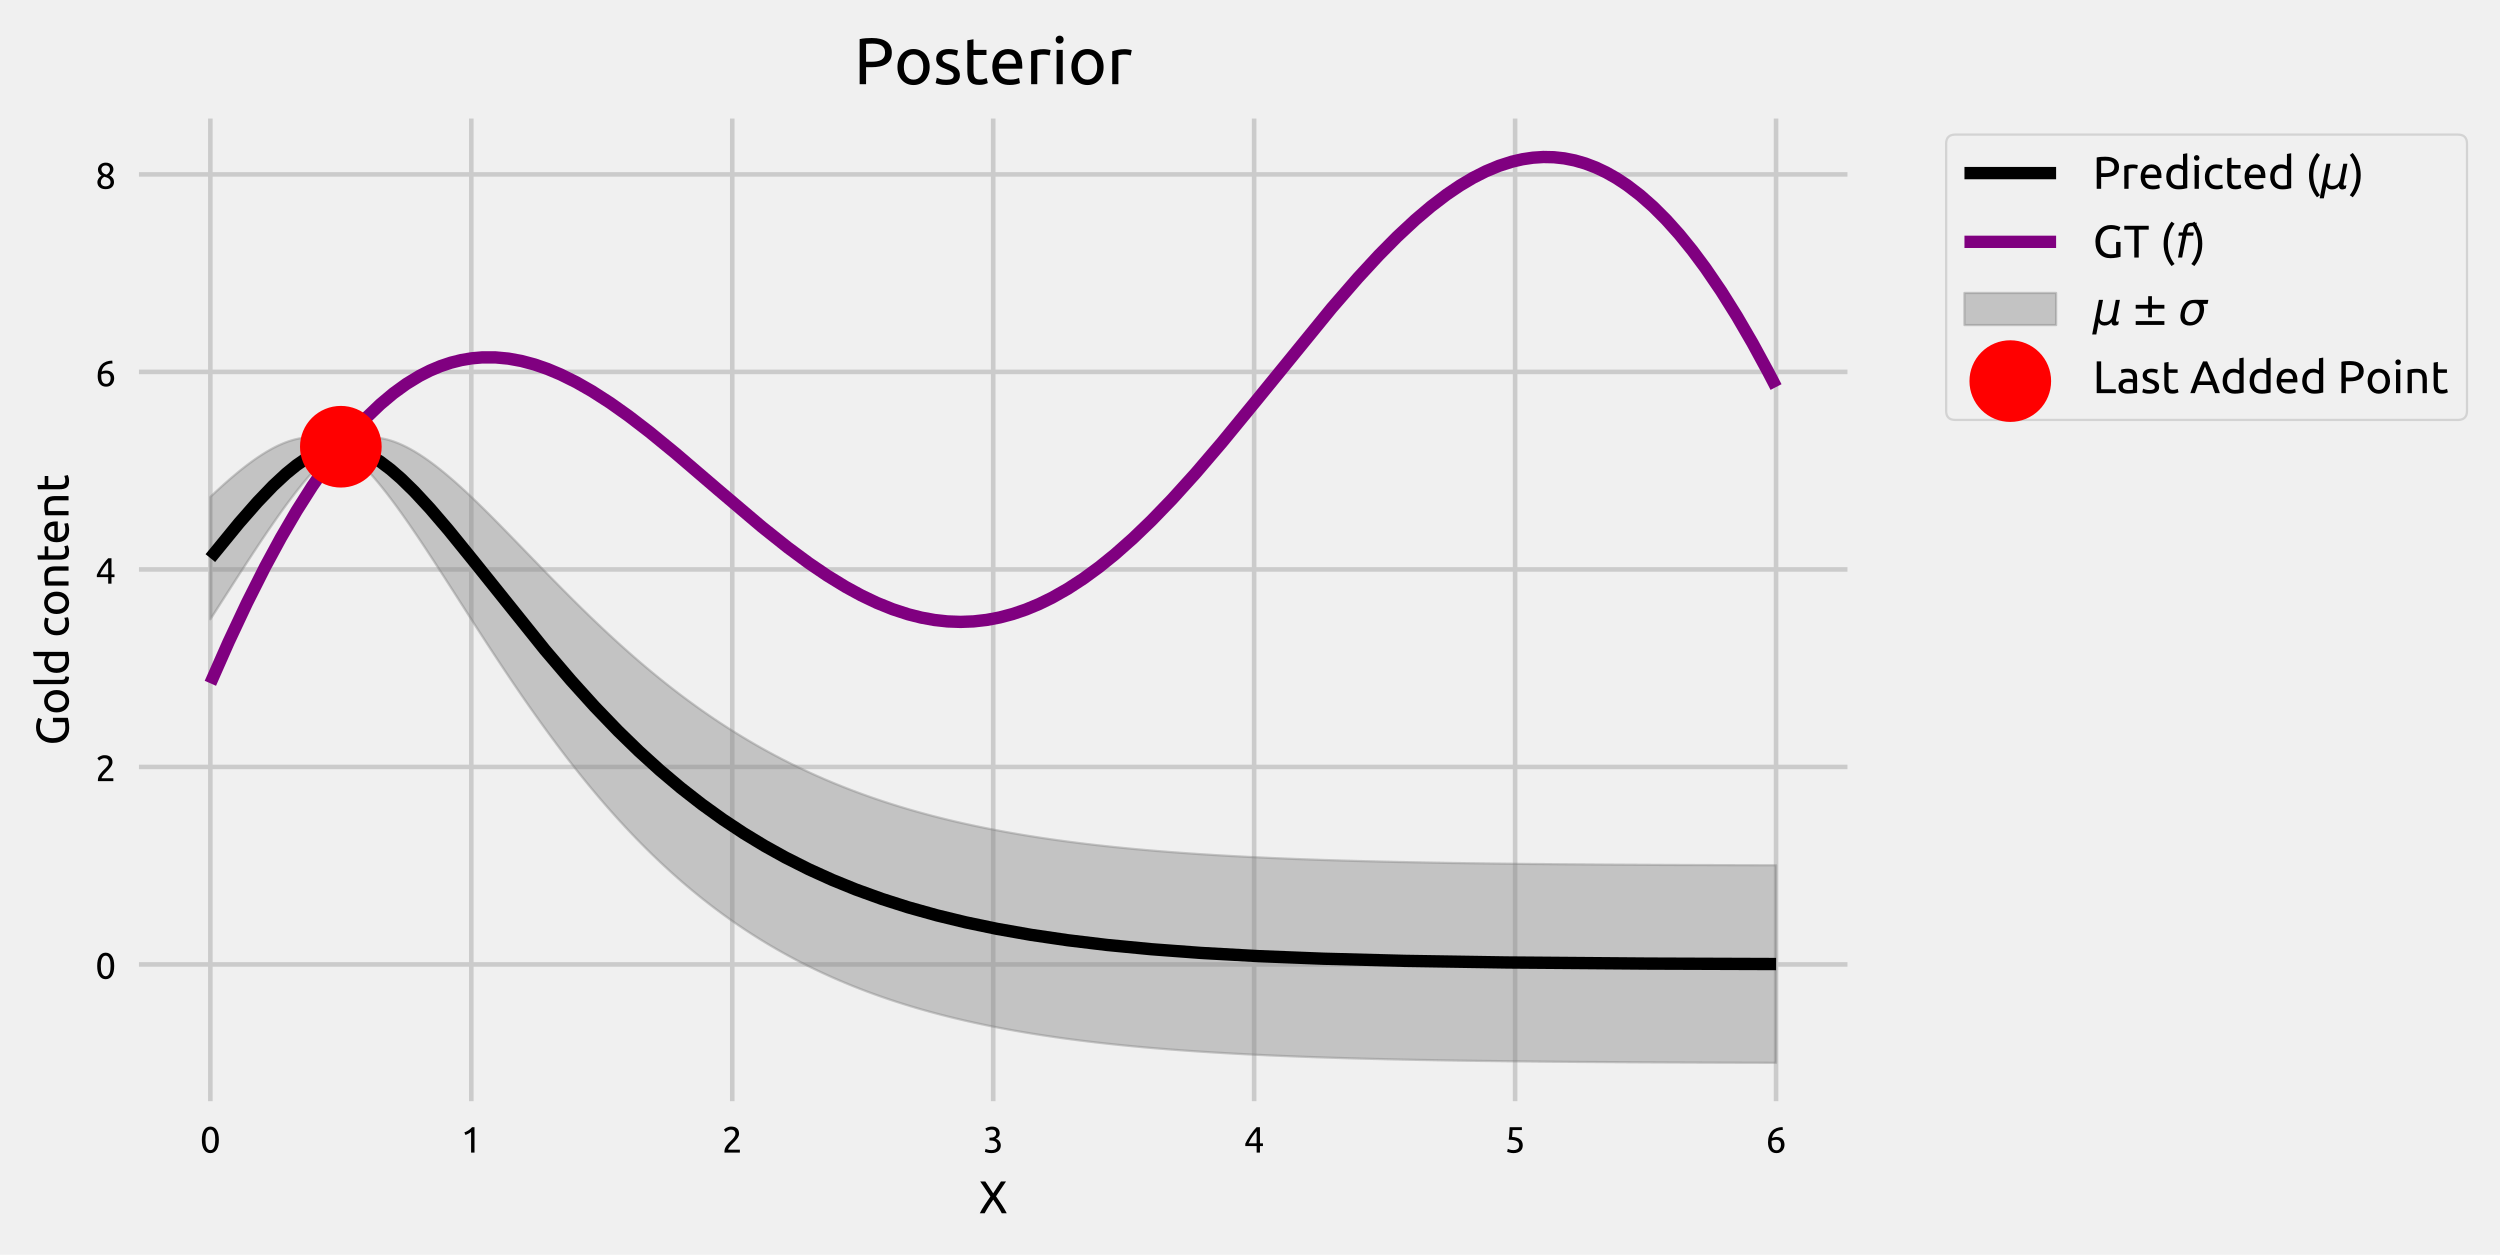 <?xml version="1.0" encoding="utf-8" standalone="no"?>
<!DOCTYPE svg PUBLIC "-//W3C//DTD SVG 1.1//EN"
  "http://www.w3.org/Graphics/SVG/1.1/DTD/svg11.dtd">
<!-- Created with matplotlib (https://matplotlib.org/) -->
<svg height="273.81pt" version="1.1" viewBox="0 0 545.563 273.81" width="545.563pt" xmlns="http://www.w3.org/2000/svg" xmlns:xlink="http://www.w3.org/1999/xlink">
 <defs>
  <style type="text/css">
*{stroke-linecap:butt;stroke-linejoin:round;}
  </style>
 </defs>
 <g id="figure_1">
  <g id="patch_1">
   <path d="M 0 273.81 
L 545.563 273.81 
L 545.563 0 
L 0 0 
z
" style="fill:#f0f0f0;"/>
  </g>
  <g id="axes_1">
   <g id="patch_2">
    <path d="M 28.822 241.814 
L 404.662 241.814 
L 404.662 24.373 
L 28.822 24.373 
z
" style="fill:#f0f0f0;"/>
   </g>
   <g id="matplotlib.axis_1">
    <g id="xtick_1">
     <g id="line2d_1">
      <path clip-path="url(#pcedefa65ee)" d="M 45.906 241.814 
L 45.906 24.373 
" style="fill:none;stroke:#cbcbcb;"/>
     </g>
     <g id="line2d_2"/>
     <g id="text_1">
      <!-- 0 -->
      <defs>
       <path d="M 5 34.703 
Q 5 52.094 11.141 61.5 
Q 17.297 70.906 28.203 70.906 
Q 39.094 70.906 45.25 61.5 
Q 51.406 52.094 51.406 34.703 
Q 51.406 17.297 45.25 7.891 
Q 39.094 -1.5 28.203 -1.5 
Q 17.297 -1.5 11.141 7.891 
Q 5 17.297 5 34.703 
z
M 41.594 34.703 
Q 41.594 40.406 40.938 45.5 
Q 40.297 50.594 38.75 54.391 
Q 37.203 58.203 34.594 60.453 
Q 32 62.703 28.203 62.703 
Q 24.406 62.703 21.797 60.453 
Q 19.203 58.203 17.641 54.391 
Q 16.094 50.594 15.438 45.5 
Q 14.797 40.406 14.797 34.703 
Q 14.797 29 15.438 23.891 
Q 16.094 18.797 17.641 15 
Q 19.203 11.203 21.797 8.953 
Q 24.406 6.703 28.203 6.703 
Q 32 6.703 34.594 8.953 
Q 37.203 11.203 38.75 15 
Q 40.297 18.797 40.938 23.891 
Q 41.594 29 41.594 34.703 
z
" id="Ubuntu-48"/>
      </defs>
      <g transform="translate(43.649 251.521)scale(0.08 -0.08)">
       <use xlink:href="#Ubuntu-48"/>
      </g>
     </g>
    </g>
    <g id="xtick_2">
     <g id="line2d_3">
      <path clip-path="url(#pcedefa65ee)" d="M 102.851 241.814 
L 102.851 24.373 
" style="fill:none;stroke:#cbcbcb;"/>
     </g>
     <g id="line2d_4"/>
     <g id="text_2">
      <!-- 1 -->
      <defs>
       <path d="M 9.297 55 
Q 15 57.203 20.391 60.641 
Q 25.797 64.094 30.297 69.297 
L 36.906 69.297 
L 36.906 0 
L 27.594 0 
L 27.594 56.406 
Q 26.406 55.297 24.656 54.094 
Q 22.906 52.906 20.844 51.797 
Q 18.797 50.703 16.547 49.703 
Q 14.297 48.703 12.203 48 
z
" id="Ubuntu-49"/>
      </defs>
      <g transform="translate(100.595 251.521)scale(0.08 -0.08)">
       <use xlink:href="#Ubuntu-49"/>
      </g>
     </g>
    </g>
    <g id="xtick_3">
     <g id="line2d_5">
      <path clip-path="url(#pcedefa65ee)" d="M 159.796 241.814 
L 159.796 24.373 
" style="fill:none;stroke:#cbcbcb;"/>
     </g>
     <g id="line2d_6"/>
     <g id="text_3">
      <!-- 2 -->
      <defs>
       <path d="M 46.703 51.594 
Q 46.703 48 45.25 44.641 
Q 43.797 41.297 41.391 38.047 
Q 39 34.797 36 31.641 
Q 33 28.5 30 25.5 
Q 28.297 23.797 26.047 21.5 
Q 23.797 19.203 21.797 16.703 
Q 19.797 14.203 18.438 11.891 
Q 17.094 9.594 17.094 7.906 
L 49 7.906 
L 49 0 
L 7 0 
Q 6.906 0.594 6.906 1.188 
Q 6.906 1.797 6.906 2.297 
Q 6.906 7 8.453 11.047 
Q 10 15.094 12.5 18.688 
Q 15 22.297 18.094 25.5 
Q 21.203 28.703 24.203 31.703 
Q 26.703 34.094 28.953 36.438 
Q 31.203 38.797 32.953 41.141 
Q 34.703 43.5 35.75 46 
Q 36.797 48.5 36.797 51.297 
Q 36.797 54.297 35.844 56.391 
Q 34.906 58.5 33.297 59.891 
Q 31.703 61.297 29.547 61.938 
Q 27.406 62.594 25 62.594 
Q 22.094 62.594 19.688 61.797 
Q 17.297 61 15.391 59.953 
Q 13.5 58.906 12.203 57.75 
Q 10.906 56.594 10.203 56 
L 5.594 62.594 
Q 6.5 63.594 8.297 65.047 
Q 10.094 66.5 12.594 67.797 
Q 15.094 69.094 18.188 70 
Q 21.297 70.906 24.906 70.906 
Q 35.797 70.906 41.25 65.844 
Q 46.703 60.797 46.703 51.594 
z
" id="Ubuntu-50"/>
      </defs>
      <g transform="translate(157.54 251.521)scale(0.08 -0.08)">
       <use xlink:href="#Ubuntu-50"/>
      </g>
     </g>
    </g>
    <g id="xtick_4">
     <g id="line2d_7">
      <path clip-path="url(#pcedefa65ee)" d="M 216.742 241.814 
L 216.742 24.373 
" style="fill:none;stroke:#cbcbcb;"/>
     </g>
     <g id="line2d_8"/>
     <g id="text_4">
      <!-- 3 -->
      <defs>
       <path d="M 22.594 6.797 
Q 31.5 6.797 35.344 10.297 
Q 39.203 13.797 39.203 19.703 
Q 39.203 23.5 37.594 26.094 
Q 36 28.703 33.391 30.25 
Q 30.797 31.797 27.344 32.438 
Q 23.906 33.094 20.297 33.094 
L 17.906 33.094 
L 17.906 40.703 
L 21.203 40.703 
Q 23.703 40.703 26.344 41.203 
Q 29 41.703 31.203 43 
Q 33.406 44.297 34.797 46.547 
Q 36.203 48.797 36.203 52.203 
Q 36.203 55 35.203 57 
Q 34.203 59 32.547 60.297 
Q 30.906 61.594 28.75 62.141 
Q 26.594 62.703 24.203 62.703 
Q 19.406 62.703 16.047 61.297 
Q 12.703 59.906 10.406 58.406 
L 6.797 65.5 
Q 8 66.297 9.844 67.25 
Q 11.703 68.203 14 69 
Q 16.297 69.797 18.938 70.344 
Q 21.594 70.906 24.5 70.906 
Q 30 70.906 34 69.547 
Q 38 68.203 40.594 65.75 
Q 43.203 63.297 44.5 59.938 
Q 45.797 56.594 45.797 52.703 
Q 45.797 47.297 42.688 43.438 
Q 39.594 39.594 35.203 37.594 
Q 37.906 36.797 40.406 35.297 
Q 42.906 33.797 44.75 31.5 
Q 46.594 29.203 47.75 26.203 
Q 48.906 23.203 48.906 19.5 
Q 48.906 15 47.344 11.141 
Q 45.797 7.297 42.547 4.5 
Q 39.297 1.703 34.391 0.094 
Q 29.5 -1.5 22.797 -1.5 
Q 20.203 -1.5 17.453 -1.094 
Q 14.703 -0.703 12.297 -0.094 
Q 9.906 0.5 8.094 1.094 
Q 6.297 1.703 5.5 2.094 
L 7.297 10.203 
Q 9 9.406 12.953 8.094 
Q 16.906 6.797 22.594 6.797 
z
" id="Ubuntu-51"/>
      </defs>
      <g transform="translate(214.486 251.521)scale(0.08 -0.08)">
       <use xlink:href="#Ubuntu-51"/>
      </g>
     </g>
    </g>
    <g id="xtick_5">
     <g id="line2d_9">
      <path clip-path="url(#pcedefa65ee)" d="M 273.687 241.814 
L 273.687 24.373 
" style="fill:none;stroke:#cbcbcb;"/>
     </g>
     <g id="line2d_10"/>
     <g id="text_5">
      <!-- 4 -->
      <defs>
       <path d="M 4 24 
Q 5.906 28.406 9.203 34.25 
Q 12.5 40.094 16.641 46.297 
Q 20.797 52.5 25.547 58.5 
Q 30.297 64.5 35.094 69.297 
L 44 69.297 
L 44 25.297 
L 52.203 25.297 
L 52.203 17.703 
L 44 17.703 
L 44 0 
L 35 0 
L 35 17.703 
L 4 17.703 
z
M 35 58.297 
Q 32 55.094 28.953 51.141 
Q 25.906 47.203 23 42.891 
Q 20.094 38.594 17.547 34.094 
Q 15 29.594 13 25.297 
L 35 25.297 
z
" id="Ubuntu-52"/>
      </defs>
      <g transform="translate(271.431 251.521)scale(0.08 -0.08)">
       <use xlink:href="#Ubuntu-52"/>
      </g>
     </g>
    </g>
    <g id="xtick_6">
     <g id="line2d_11">
      <path clip-path="url(#pcedefa65ee)" d="M 330.633 241.814 
L 330.633 24.373 
" style="fill:none;stroke:#cbcbcb;"/>
     </g>
     <g id="line2d_12"/>
     <g id="text_6">
      <!-- 5 -->
      <defs>
       <path d="M 19.906 42.594 
Q 35 42 42.047 36 
Q 49.094 30 49.094 19.703 
Q 49.094 15.094 47.547 11.188 
Q 46 7.297 42.844 4.5 
Q 39.703 1.703 34.891 0.094 
Q 30.094 -1.5 23.5 -1.5 
Q 20.906 -1.5 18.203 -1.094 
Q 15.5 -0.703 13.203 -0.094 
Q 10.906 0.5 9.094 1.094 
Q 7.297 1.703 6.5 2.094 
L 8.297 10.203 
Q 10 9.406 13.844 8.094 
Q 17.703 6.797 23.297 6.797 
Q 27.797 6.797 30.844 7.797 
Q 33.906 8.797 35.797 10.5 
Q 37.703 12.203 38.547 14.453 
Q 39.406 16.703 39.406 19.203 
Q 39.406 23 38.094 25.953 
Q 36.797 28.906 33.5 30.906 
Q 30.203 32.906 24.703 33.953 
Q 19.203 35 10.797 35 
Q 11.406 39.906 11.75 44.203 
Q 12.094 48.5 12.391 52.594 
Q 12.703 56.703 12.891 60.75 
Q 13.094 64.797 13.297 69.297 
L 46.703 69.297 
L 46.703 61.406 
L 21.406 61.406 
Q 21.297 59.906 21.094 57.344 
Q 20.906 54.797 20.703 52.047 
Q 20.5 49.297 20.297 46.688 
Q 20.094 44.094 19.906 42.594 
z
" id="Ubuntu-53"/>
      </defs>
      <g transform="translate(328.377 251.521)scale(0.08 -0.08)">
       <use xlink:href="#Ubuntu-53"/>
      </g>
     </g>
    </g>
    <g id="xtick_7">
     <g id="line2d_13">
      <path clip-path="url(#pcedefa65ee)" d="M 387.578 241.814 
L 387.578 24.373 
" style="fill:none;stroke:#cbcbcb;"/>
     </g>
     <g id="line2d_14"/>
     <g id="text_7">
      <!-- 6 -->
      <defs>
       <path d="M 6.297 27.797 
Q 6.297 37.906 9.094 45.656 
Q 11.906 53.406 17.047 58.703 
Q 22.203 64 29.547 66.75 
Q 36.906 69.5 46.094 69.594 
L 46.797 61.797 
Q 40.906 61.703 36.047 60.5 
Q 31.203 59.297 27.391 56.688 
Q 23.594 54.094 21 49.938 
Q 18.406 45.797 17.094 39.703 
Q 19.703 40.906 22.953 41.703 
Q 26.203 42.5 29.703 42.5 
Q 35.594 42.5 39.688 40.703 
Q 43.797 38.906 46.391 35.953 
Q 49 33 50.141 29.141 
Q 51.297 25.297 51.297 21.094 
Q 51.297 17.297 50 13.297 
Q 48.703 9.297 46.047 6 
Q 43.406 2.703 39.297 0.594 
Q 35.203 -1.5 29.594 -1.5 
Q 18.203 -1.5 12.25 6.297 
Q 6.297 14.094 6.297 27.797 
z
M 28.703 34.906 
Q 25.203 34.906 22.203 34.25 
Q 19.203 33.594 16.203 32.297 
Q 16.094 31.203 16.047 30.047 
Q 16 28.906 16 27.797 
Q 16 23.406 16.594 19.5 
Q 17.203 15.594 18.75 12.641 
Q 20.297 9.703 22.891 7.953 
Q 25.5 6.203 29.5 6.203 
Q 32.797 6.203 35.094 7.594 
Q 37.406 9 38.906 11.203 
Q 40.406 13.406 41.047 15.953 
Q 41.703 18.5 41.703 20.906 
Q 41.703 27.703 38.453 31.297 
Q 35.203 34.906 28.703 34.906 
z
" id="Ubuntu-54"/>
      </defs>
      <g transform="translate(385.322 251.521)scale(0.08 -0.08)">
       <use xlink:href="#Ubuntu-54"/>
      </g>
     </g>
    </g>
    <g id="text_8">
     <!-- X -->
     <defs>
      <path d="M 50.203 0 
Q 48.703 3 46.594 6.641 
Q 44.5 10.297 42 14.25 
Q 39.5 18.203 36.797 22.141 
Q 34.094 26.094 31.594 29.594 
Q 29.094 26.094 26.391 22.141 
Q 23.703 18.203 21.25 14.25 
Q 18.797 10.297 16.641 6.641 
Q 14.5 3 13 0 
L 2.297 0 
Q 6.797 8.797 12.75 17.891 
Q 18.703 27 25.406 36.594 
L 3.203 69.297 
L 14.406 69.297 
L 31.5 43.5 
L 48.406 69.297 
L 59.5 69.297 
L 37.703 37 
Q 44.5 27.297 50.5 18.094 
Q 56.5 8.906 61.094 0 
z
" id="Ubuntu-88"/>
     </defs>
     <g transform="translate(213.587 264.76)scale(0.1 -0.1)">
      <use xlink:href="#Ubuntu-88"/>
     </g>
    </g>
   </g>
   <g id="matplotlib.axis_2">
    <g id="ytick_1">
     <g id="line2d_15">
      <path clip-path="url(#pcedefa65ee)" d="M 28.822 210.466 
L 404.662 210.466 
" style="fill:none;stroke:#cbcbcb;"/>
     </g>
     <g id="line2d_16"/>
     <g id="text_9">
      <!-- 0 -->
      <g transform="translate(20.809 213.57)scale(0.08 -0.08)">
       <use xlink:href="#Ubuntu-48"/>
      </g>
     </g>
    </g>
    <g id="ytick_2">
     <g id="line2d_17">
      <path clip-path="url(#pcedefa65ee)" d="M 28.822 167.364 
L 404.662 167.364 
" style="fill:none;stroke:#cbcbcb;"/>
     </g>
     <g id="line2d_18"/>
     <g id="text_10">
      <!-- 2 -->
      <g transform="translate(20.809 170.468)scale(0.08 -0.08)">
       <use xlink:href="#Ubuntu-50"/>
      </g>
     </g>
    </g>
    <g id="ytick_3">
     <g id="line2d_19">
      <path clip-path="url(#pcedefa65ee)" d="M 28.822 124.263 
L 404.662 124.263 
" style="fill:none;stroke:#cbcbcb;"/>
     </g>
     <g id="line2d_20"/>
     <g id="text_11">
      <!-- 4 -->
      <g transform="translate(20.809 127.367)scale(0.08 -0.08)">
       <use xlink:href="#Ubuntu-52"/>
      </g>
     </g>
    </g>
    <g id="ytick_4">
     <g id="line2d_21">
      <path clip-path="url(#pcedefa65ee)" d="M 28.822 81.162 
L 404.662 81.162 
" style="fill:none;stroke:#cbcbcb;"/>
     </g>
     <g id="line2d_22"/>
     <g id="text_12">
      <!-- 6 -->
      <g transform="translate(20.809 84.265)scale(0.08 -0.08)">
       <use xlink:href="#Ubuntu-54"/>
      </g>
     </g>
    </g>
    <g id="ytick_5">
     <g id="line2d_23">
      <path clip-path="url(#pcedefa65ee)" d="M 28.822 38.06 
L 404.662 38.06 
" style="fill:none;stroke:#cbcbcb;"/>
     </g>
     <g id="line2d_24"/>
     <g id="text_13">
      <!-- 8 -->
      <defs>
       <path d="M 50.906 18 
Q 50.906 13.797 49.453 10.25 
Q 48 6.703 45.141 4.047 
Q 42.297 1.406 38 -0.047 
Q 33.703 -1.5 28.094 -1.5 
Q 21.594 -1.5 17.25 0.344 
Q 12.906 2.203 10.297 5 
Q 7.703 7.797 6.594 11.141 
Q 5.5 14.5 5.5 17.5 
Q 5.5 20.406 6.453 23.047 
Q 7.406 25.703 8.953 28 
Q 10.5 30.297 12.547 32.141 
Q 14.594 34 16.906 35.406 
Q 7.094 41 7.094 51.906 
Q 7.094 55.703 8.594 59.141 
Q 10.094 62.594 12.844 65.188 
Q 15.594 67.797 19.5 69.344 
Q 23.406 70.906 28.203 70.906 
Q 33.797 70.906 37.797 69.203 
Q 41.797 67.5 44.344 64.844 
Q 46.906 62.203 48.047 59 
Q 49.203 55.797 49.203 52.797 
Q 49.203 49.906 48.344 47.344 
Q 47.5 44.797 46.047 42.594 
Q 44.594 40.406 42.75 38.703 
Q 40.906 37 38.906 35.703 
Q 50.703 30.094 50.906 18 
z
M 14.906 17.406 
Q 14.906 15.594 15.547 13.641 
Q 16.203 11.703 17.797 10.047 
Q 19.406 8.406 21.906 7.297 
Q 24.406 6.203 28.203 6.203 
Q 31.594 6.203 34.141 7.203 
Q 36.703 8.203 38.297 9.75 
Q 39.906 11.297 40.703 13.297 
Q 41.5 15.297 41.5 17.406 
Q 41.5 20.594 40.297 23 
Q 39.094 25.406 36.844 27.203 
Q 34.594 29 31.438 30.25 
Q 28.297 31.5 24.297 32.406 
Q 19.797 29.906 17.344 26.203 
Q 14.906 22.5 14.906 17.406 
z
M 39.906 52.906 
Q 39.906 54.406 39.25 56.203 
Q 38.594 58 37.188 59.547 
Q 35.797 61.094 33.594 62.141 
Q 31.406 63.203 28.203 63.203 
Q 25 63.203 22.75 62.203 
Q 20.5 61.203 19.094 59.641 
Q 17.703 58.094 17.047 56.25 
Q 16.406 54.406 16.406 52.594 
Q 16.406 50.406 17.203 48.203 
Q 18 46 19.703 44.094 
Q 21.406 42.203 24.156 40.703 
Q 26.906 39.203 30.703 38.297 
Q 34.906 40.797 37.406 44.141 
Q 39.906 47.5 39.906 52.906 
z
" id="Ubuntu-56"/>
      </defs>
      <g transform="translate(20.809 41.164)scale(0.08 -0.08)">
       <use xlink:href="#Ubuntu-56"/>
      </g>
     </g>
    </g>
    <g id="text_14">
     <!-- Gold content -->
     <defs>
      <path d="M 50.906 34.094 
L 60.594 34.094 
L 60.594 1.703 
Q 59.406 1.297 57.156 0.797 
Q 54.906 0.297 51.953 -0.203 
Q 49 -0.703 45.5 -1.047 
Q 42 -1.406 38.406 -1.406 
Q 31.094 -1.406 25.094 1 
Q 19.094 3.406 14.797 8 
Q 10.5 12.594 8.141 19.297 
Q 5.797 26 5.797 34.703 
Q 5.797 43.406 8.438 50.156 
Q 11.094 56.906 15.594 61.5 
Q 20.094 66.094 26.141 68.5 
Q 32.203 70.906 39.094 70.906 
Q 43.797 70.906 47.438 70.297 
Q 51.094 69.703 53.688 68.891 
Q 56.297 68.094 57.938 67.297 
Q 59.594 66.5 60.203 66.094 
L 57.094 58 
Q 54.203 59.906 49.391 61.156 
Q 44.594 62.406 39.594 62.406 
Q 34.297 62.406 29.938 60.5 
Q 25.594 58.594 22.547 55 
Q 19.5 51.406 17.797 46.25 
Q 16.094 41.094 16.094 34.703 
Q 16.094 28.5 17.547 23.391 
Q 19 18.297 21.953 14.641 
Q 24.906 11 29.25 9 
Q 33.594 7 39.5 7 
Q 43.703 7 46.641 7.453 
Q 49.594 7.906 50.906 8.297 
z
" id="Ubuntu-71"/>
      <path d="M 53.906 26 
Q 53.906 19.797 52.094 14.797 
Q 50.297 9.797 47.047 6.188 
Q 43.797 2.594 39.297 0.641 
Q 34.797 -1.297 29.5 -1.297 
Q 24.203 -1.297 19.703 0.641 
Q 15.203 2.594 11.953 6.188 
Q 8.703 9.797 6.891 14.797 
Q 5.094 19.797 5.094 26 
Q 5.094 32.094 6.891 37.141 
Q 8.703 42.203 11.953 45.797 
Q 15.203 49.406 19.703 51.344 
Q 24.203 53.297 29.5 53.297 
Q 34.797 53.297 39.297 51.344 
Q 43.797 49.406 47.047 45.797 
Q 50.297 42.203 52.094 37.141 
Q 53.906 32.094 53.906 26 
z
M 44.203 26 
Q 44.203 34.797 40.25 39.938 
Q 36.297 45.094 29.5 45.094 
Q 22.703 45.094 18.75 39.938 
Q 14.797 34.797 14.797 26 
Q 14.797 17.203 18.75 12.047 
Q 22.703 6.906 29.5 6.906 
Q 36.297 6.906 40.25 12.047 
Q 44.203 17.203 44.203 26 
z
" id="Ubuntu-111"/>
      <path d="M 23.594 -1 
Q 15 -0.797 11.391 2.703 
Q 7.797 6.203 7.797 13.594 
L 7.797 76 
L 17.094 77.594 
L 17.094 15.094 
Q 17.094 12.797 17.5 11.297 
Q 17.906 9.797 18.797 8.891 
Q 19.703 8 21.203 7.547 
Q 22.703 7.094 24.906 6.797 
z
" id="Ubuntu-108"/>
      <path d="M 41.594 41 
Q 39.906 42.406 36.703 43.703 
Q 33.5 45 29.703 45 
Q 25.703 45 22.844 43.547 
Q 20 42.094 18.203 39.547 
Q 16.406 37 15.594 33.5 
Q 14.797 30 14.797 26 
Q 14.797 16.906 19.297 11.953 
Q 23.797 7 31.297 7 
Q 35.094 7 37.641 7.344 
Q 40.203 7.703 41.594 8.094 
z
M 41.594 76 
L 50.906 77.594 
L 50.906 1.5 
Q 47.703 0.594 42.703 -0.297 
Q 37.703 -1.203 31.203 -1.203 
Q 25.203 -1.203 20.391 0.688 
Q 15.594 2.594 12.188 6.094 
Q 8.797 9.594 6.938 14.641 
Q 5.094 19.703 5.094 26 
Q 5.094 32 6.641 37 
Q 8.203 42 11.203 45.594 
Q 14.203 49.203 18.547 51.203 
Q 22.906 53.203 28.5 53.203 
Q 33 53.203 36.453 52 
Q 39.906 50.797 41.594 49.703 
z
" id="Ubuntu-100"/>
      <path id="Ubuntu-32"/>
      <path d="M 30.594 -1.203 
Q 24.297 -1.203 19.547 0.797 
Q 14.797 2.797 11.547 6.391 
Q 8.297 10 6.688 14.953 
Q 5.094 19.906 5.094 25.906 
Q 5.094 31.906 6.844 36.906 
Q 8.594 41.906 11.797 45.547 
Q 15 49.203 19.641 51.25 
Q 24.297 53.297 30 53.297 
Q 33.5 53.297 37 52.688 
Q 40.5 52.094 43.703 50.797 
L 41.594 42.906 
Q 39.5 43.906 36.75 44.5 
Q 34 45.094 30.906 45.094 
Q 23.094 45.094 18.938 40.188 
Q 14.797 35.297 14.797 25.906 
Q 14.797 21.703 15.75 18.203 
Q 16.703 14.703 18.75 12.203 
Q 20.797 9.703 24 8.344 
Q 27.203 7 31.797 7 
Q 35.5 7 38.5 7.703 
Q 41.5 8.406 43.203 9.203 
L 44.5 1.406 
Q 43.703 0.906 42.203 0.453 
Q 40.703 0 38.797 -0.344 
Q 36.906 -0.703 34.75 -0.953 
Q 32.594 -1.203 30.594 -1.203 
z
" id="Ubuntu-99"/>
      <path d="M 8 50.5 
Q 11.203 51.297 16.5 52.188 
Q 21.797 53.094 28.703 53.094 
Q 34.906 53.094 39 51.344 
Q 43.094 49.594 45.547 46.438 
Q 48 43.297 49 38.891 
Q 50 34.5 50 29.203 
L 50 0 
L 40.703 0 
L 40.703 27.203 
Q 40.703 32 40.047 35.391 
Q 39.406 38.797 37.906 40.891 
Q 36.406 43 33.906 43.953 
Q 31.406 44.906 27.703 44.906 
Q 26.203 44.906 24.594 44.797 
Q 23 44.703 21.547 44.547 
Q 20.094 44.406 18.938 44.203 
Q 17.797 44 17.297 43.906 
L 17.297 0 
L 8 0 
z
" id="Ubuntu-110"/>
      <path d="M 16.703 52 
L 36.406 52 
L 36.406 44.203 
L 16.703 44.203 
L 16.703 20.203 
Q 16.703 16.297 17.297 13.75 
Q 17.906 11.203 19.094 9.75 
Q 20.297 8.297 22.094 7.688 
Q 23.906 7.094 26.297 7.094 
Q 30.5 7.094 33.047 8.047 
Q 35.594 9 36.594 9.406 
L 38.406 1.703 
Q 37 1 33.5 -0.047 
Q 30 -1.094 25.5 -1.094 
Q 20.203 -1.094 16.75 0.25 
Q 13.297 1.594 11.188 4.297 
Q 9.094 7 8.25 10.953 
Q 7.406 14.906 7.406 20.094 
L 7.406 66.5 
L 16.703 68.094 
z
" id="Ubuntu-116"/>
      <path d="M 5.094 25.906 
Q 5.094 32.797 7.094 37.938 
Q 9.094 43.094 12.391 46.5 
Q 15.703 49.906 20 51.594 
Q 24.297 53.297 28.797 53.297 
Q 39.297 53.297 44.891 46.75 
Q 50.5 40.203 50.5 26.797 
Q 50.5 26.203 50.5 25.25 
Q 50.5 24.297 50.406 23.5 
L 14.797 23.5 
Q 15.406 15.406 19.5 11.203 
Q 23.594 7 32.297 7 
Q 37.203 7 40.547 7.844 
Q 43.906 8.703 45.594 9.5 
L 46.906 1.703 
Q 45.203 0.797 40.953 -0.203 
Q 36.703 -1.203 31.297 -1.203 
Q 24.5 -1.203 19.547 0.844 
Q 14.594 2.906 11.391 6.5 
Q 8.203 10.094 6.641 15.047 
Q 5.094 20 5.094 25.906 
z
M 40.797 31 
Q 40.906 37.297 37.656 41.344 
Q 34.406 45.406 28.703 45.406 
Q 25.5 45.406 23.047 44.156 
Q 20.594 42.906 18.891 40.906 
Q 17.203 38.906 16.25 36.297 
Q 15.297 33.703 15 31 
z
" id="Ubuntu-101"/>
     </defs>
     <g transform="translate(14.959 162.698)rotate(-90)scale(0.1 -0.1)">
      <use xlink:href="#Ubuntu-71"/>
      <use x="67.2" xlink:href="#Ubuntu-111"/>
      <use x="126.2" xlink:href="#Ubuntu-108"/>
      <use x="153.5" xlink:href="#Ubuntu-100"/>
      <use x="212.4" xlink:href="#Ubuntu-32"/>
      <use x="235.5" xlink:href="#Ubuntu-99"/>
      <use x="281.984" xlink:href="#Ubuntu-111"/>
      <use x="340.984" xlink:href="#Ubuntu-110"/>
      <use x="398.384" xlink:href="#Ubuntu-116"/>
      <use x="438.569" xlink:href="#Ubuntu-101"/>
      <use x="494.469" xlink:href="#Ubuntu-110"/>
      <use x="551.869" xlink:href="#Ubuntu-116"/>
     </g>
    </g>
   </g>
   <g id="PolyCollection_1">
    <defs>
     <path d="M 45.906 -138.665 
L 45.906 -165.372 
L 46.476 -165.911 
L 47.046 -166.444 
L 47.617 -166.972 
L 48.187 -167.494 
L 48.758 -168.009 
L 49.328 -168.517 
L 49.898 -169.019 
L 50.469 -169.512 
L 51.039 -169.998 
L 51.61 -170.475 
L 52.18 -170.944 
L 52.75 -171.403 
L 53.321 -171.852 
L 53.891 -172.291 
L 54.462 -172.72 
L 55.032 -173.138 
L 55.602 -173.544 
L 56.173 -173.938 
L 56.743 -174.319 
L 57.314 -174.687 
L 57.884 -175.041 
L 58.454 -175.381 
L 59.025 -175.706 
L 59.595 -176.016 
L 60.166 -176.31 
L 60.736 -176.587 
L 61.306 -176.846 
L 61.877 -177.088 
L 62.447 -177.311 
L 63.018 -177.514 
L 63.588 -177.698 
L 64.158 -177.86 
L 64.729 -178.002 
L 65.299 -178.12 
L 65.87 -178.216 
L 66.44 -178.288 
L 67.011 -178.335 
L 67.581 -178.357 
L 68.151 -178.352 
L 68.722 -178.32 
L 69.292 -178.26 
L 69.863 -178.17 
L 70.433 -178.051 
L 71.003 -177.901 
L 71.574 -177.718 
L 72.144 -177.503 
L 72.715 -177.253 
L 73.285 -176.969 
L 73.855 -176.648 
L 74.426 -176.352 
L 74.996 -176.704 
L 75.567 -177.019 
L 76.137 -177.297 
L 76.707 -177.541 
L 77.278 -177.751 
L 77.848 -177.928 
L 78.419 -178.073 
L 78.989 -178.187 
L 79.559 -178.272 
L 80.13 -178.327 
L 80.7 -178.355 
L 81.271 -178.355 
L 81.841 -178.329 
L 82.411 -178.278 
L 82.982 -178.202 
L 83.552 -178.102 
L 84.123 -177.98 
L 84.693 -177.835 
L 85.263 -177.669 
L 85.834 -177.482 
L 86.404 -177.275 
L 86.975 -177.049 
L 87.545 -176.804 
L 88.115 -176.542 
L 88.686 -176.262 
L 89.256 -175.966 
L 89.827 -175.653 
L 90.397 -175.326 
L 90.968 -174.983 
L 91.538 -174.626 
L 92.108 -174.256 
L 92.679 -173.873 
L 93.249 -173.477 
L 93.82 -173.069 
L 94.39 -172.649 
L 94.96 -172.219 
L 95.531 -171.778 
L 96.101 -171.327 
L 96.672 -170.866 
L 97.242 -170.396 
L 97.812 -169.917 
L 98.383 -169.431 
L 98.953 -168.936 
L 99.524 -168.433 
L 100.094 -167.924 
L 100.664 -167.407 
L 101.235 -166.885 
L 101.805 -166.356 
L 102.376 -165.821 
L 102.946 -165.282 
L 103.516 -164.737 
L 104.087 -164.187 
L 104.657 -163.634 
L 105.228 -163.076 
L 105.798 -162.514 
L 106.368 -161.949 
L 106.939 -161.38 
L 107.509 -160.809 
L 108.08 -160.235 
L 108.65 -159.658 
L 109.22 -159.079 
L 109.791 -158.498 
L 110.361 -157.916 
L 110.932 -157.331 
L 111.502 -156.746 
L 112.073 -156.159 
L 112.643 -155.572 
L 113.213 -154.984 
L 113.784 -154.395 
L 114.354 -153.806 
L 114.925 -153.217 
L 115.495 -152.628 
L 116.065 -152.039 
L 116.636 -151.451 
L 117.206 -150.862 
L 117.777 -150.275 
L 118.347 -149.688 
L 118.917 -149.103 
L 119.488 -148.518 
L 120.058 -147.935 
L 120.629 -147.353 
L 121.199 -146.772 
L 121.769 -146.193 
L 122.34 -145.616 
L 122.91 -145.04 
L 123.481 -144.466 
L 124.051 -143.895 
L 124.621 -143.325 
L 125.192 -142.758 
L 125.762 -142.193 
L 126.333 -141.63 
L 126.903 -141.07 
L 127.473 -140.512 
L 128.044 -139.957 
L 128.614 -139.404 
L 129.185 -138.855 
L 129.755 -138.308 
L 130.325 -137.764 
L 130.896 -137.222 
L 131.466 -136.684 
L 132.037 -136.149 
L 132.607 -135.617 
L 133.178 -135.088 
L 133.748 -134.563 
L 134.318 -134.04 
L 134.889 -133.521 
L 135.459 -133.005 
L 136.03 -132.493 
L 136.6 -131.984 
L 137.17 -131.478 
L 137.741 -130.976 
L 138.311 -130.477 
L 138.882 -129.982 
L 139.452 -129.491 
L 140.022 -129.003 
L 140.593 -128.518 
L 141.163 -128.037 
L 141.734 -127.56 
L 142.304 -127.086 
L 142.874 -126.616 
L 143.445 -126.15 
L 144.015 -125.688 
L 144.586 -125.229 
L 145.156 -124.773 
L 145.726 -124.322 
L 146.297 -123.874 
L 146.867 -123.43 
L 147.438 -122.99 
L 148.008 -122.553 
L 148.578 -122.12 
L 149.149 -121.691 
L 149.719 -121.266 
L 150.29 -120.844 
L 150.86 -120.426 
L 151.43 -120.012 
L 152.001 -119.601 
L 152.571 -119.194 
L 153.142 -118.791 
L 153.712 -118.392 
L 154.283 -117.996 
L 154.853 -117.604 
L 155.423 -117.216 
L 155.994 -116.831 
L 156.564 -116.45 
L 157.135 -116.072 
L 157.705 -115.698 
L 158.275 -115.328 
L 158.846 -114.962 
L 159.416 -114.599 
L 159.987 -114.239 
L 160.557 -113.883 
L 161.127 -113.531 
L 161.698 -113.182 
L 162.268 -112.837 
L 162.839 -112.495 
L 163.409 -112.156 
L 163.979 -111.821 
L 164.55 -111.49 
L 165.12 -111.162 
L 165.691 -110.837 
L 166.261 -110.516 
L 166.831 -110.198 
L 167.402 -109.883 
L 167.972 -109.572 
L 168.543 -109.264 
L 169.113 -108.959 
L 169.683 -108.658 
L 170.254 -108.359 
L 170.824 -108.064 
L 171.395 -107.772 
L 171.965 -107.484 
L 172.535 -107.198 
L 173.106 -106.916 
L 173.676 -106.636 
L 174.247 -106.36 
L 174.817 -106.087 
L 175.387 -105.817 
L 175.958 -105.549 
L 176.528 -105.285 
L 177.099 -105.024 
L 177.669 -104.766 
L 178.24 -104.51 
L 178.81 -104.258 
L 179.38 -104.008 
L 179.951 -103.761 
L 180.521 -103.517 
L 181.092 -103.276 
L 181.662 -103.038 
L 182.232 -102.802 
L 182.803 -102.569 
L 183.373 -102.339 
L 183.944 -102.111 
L 184.514 -101.886 
L 185.084 -101.664 
L 185.655 -101.444 
L 186.225 -101.227 
L 186.796 -101.013 
L 187.366 -100.801 
L 187.936 -100.591 
L 188.507 -100.384 
L 189.077 -100.18 
L 189.648 -99.978 
L 190.218 -99.778 
L 190.788 -99.581 
L 191.359 -99.386 
L 191.929 -99.193 
L 192.5 -99.003 
L 193.07 -98.815 
L 193.64 -98.629 
L 194.211 -98.446 
L 194.781 -98.265 
L 195.352 -98.086 
L 195.922 -97.909 
L 196.492 -97.734 
L 197.063 -97.562 
L 197.633 -97.391 
L 198.204 -97.223 
L 198.774 -97.057 
L 199.345 -96.893 
L 199.915 -96.731 
L 200.485 -96.571 
L 201.056 -96.413 
L 201.626 -96.257 
L 202.197 -96.103 
L 202.767 -95.95 
L 203.337 -95.8 
L 203.908 -95.652 
L 204.478 -95.505 
L 205.049 -95.36 
L 205.619 -95.218 
L 206.189 -95.077 
L 206.76 -94.937 
L 207.33 -94.8 
L 207.901 -94.664 
L 208.471 -94.53 
L 209.041 -94.398 
L 209.612 -94.267 
L 210.182 -94.138 
L 210.753 -94.011 
L 211.323 -93.886 
L 211.893 -93.762 
L 212.464 -93.639 
L 213.034 -93.518 
L 213.605 -93.399 
L 214.175 -93.281 
L 214.745 -93.165 
L 215.316 -93.05 
L 215.886 -92.937 
L 216.457 -92.826 
L 217.027 -92.715 
L 217.597 -92.607 
L 218.168 -92.499 
L 218.738 -92.393 
L 219.309 -92.289 
L 219.879 -92.185 
L 220.45 -92.084 
L 221.02 -91.983 
L 221.59 -91.884 
L 222.161 -91.786 
L 222.731 -91.689 
L 223.302 -91.594 
L 223.872 -91.5 
L 224.442 -91.407 
L 225.013 -91.316 
L 225.583 -91.225 
L 226.154 -91.136 
L 226.724 -91.048 
L 227.294 -90.962 
L 227.865 -90.876 
L 228.435 -90.792 
L 229.006 -90.708 
L 229.576 -90.626 
L 230.146 -90.545 
L 230.717 -90.465 
L 231.287 -90.386 
L 231.858 -90.308 
L 232.428 -90.231 
L 232.998 -90.156 
L 233.569 -90.081 
L 234.139 -90.007 
L 234.71 -89.934 
L 235.28 -89.863 
L 235.85 -89.792 
L 236.421 -89.722 
L 236.991 -89.653 
L 237.562 -89.585 
L 238.132 -89.518 
L 238.702 -89.452 
L 239.273 -89.387 
L 239.843 -89.323 
L 240.414 -89.259 
L 240.984 -89.197 
L 241.555 -89.135 
L 242.125 -89.074 
L 242.695 -89.014 
L 243.266 -88.955 
L 243.836 -88.897 
L 244.407 -88.839 
L 244.977 -88.783 
L 245.547 -88.727 
L 246.118 -88.671 
L 246.688 -88.617 
L 247.259 -88.563 
L 247.829 -88.51 
L 248.399 -88.458 
L 248.97 -88.407 
L 249.54 -88.356 
L 250.111 -88.306 
L 250.681 -88.256 
L 251.251 -88.208 
L 251.822 -88.16 
L 252.392 -88.113 
L 252.963 -88.066 
L 253.533 -88.02 
L 254.103 -87.974 
L 254.674 -87.93 
L 255.244 -87.886 
L 255.815 -87.842 
L 256.385 -87.799 
L 256.955 -87.757 
L 257.526 -87.715 
L 258.096 -87.674 
L 258.667 -87.634 
L 259.237 -87.594 
L 259.807 -87.554 
L 260.378 -87.516 
L 260.948 -87.477 
L 261.519 -87.44 
L 262.089 -87.402 
L 262.659 -87.366 
L 263.23 -87.33 
L 263.8 -87.294 
L 264.371 -87.259 
L 264.941 -87.224 
L 265.512 -87.19 
L 266.082 -87.156 
L 266.652 -87.123 
L 267.223 -87.09 
L 267.793 -87.058 
L 268.364 -87.026 
L 268.934 -86.995 
L 269.504 -86.964 
L 270.075 -86.934 
L 270.645 -86.904 
L 271.216 -86.874 
L 271.786 -86.845 
L 272.356 -86.816 
L 272.927 -86.788 
L 273.497 -86.76 
L 274.068 -86.732 
L 274.638 -86.705 
L 275.208 -86.679 
L 275.779 -86.652 
L 276.349 -86.626 
L 276.92 -86.601 
L 277.49 -86.575 
L 278.06 -86.551 
L 278.631 -86.526 
L 279.201 -86.502 
L 279.772 -86.478 
L 280.342 -86.455 
L 280.912 -86.431 
L 281.483 -86.409 
L 282.053 -86.386 
L 282.624 -86.364 
L 283.194 -86.342 
L 283.764 -86.321 
L 284.335 -86.3 
L 284.905 -86.279 
L 285.476 -86.258 
L 286.046 -86.238 
L 286.617 -86.218 
L 287.187 -86.198 
L 287.757 -86.179 
L 288.328 -86.16 
L 288.898 -86.141 
L 289.469 -86.122 
L 290.039 -86.104 
L 290.609 -86.086 
L 291.18 -86.068 
L 291.75 -86.05 
L 292.321 -86.033 
L 292.891 -86.016 
L 293.461 -85.999 
L 294.032 -85.983 
L 294.602 -85.967 
L 295.173 -85.951 
L 295.743 -85.935 
L 296.313 -85.919 
L 296.884 -85.904 
L 297.454 -85.889 
L 298.025 -85.874 
L 298.595 -85.859 
L 299.165 -85.845 
L 299.736 -85.83 
L 300.306 -85.816 
L 300.877 -85.803 
L 301.447 -85.789 
L 302.017 -85.775 
L 302.588 -85.762 
L 303.158 -85.749 
L 303.729 -85.736 
L 304.299 -85.724 
L 304.869 -85.711 
L 305.44 -85.699 
L 306.01 -85.687 
L 306.581 -85.675 
L 307.151 -85.663 
L 307.722 -85.652 
L 308.292 -85.64 
L 308.862 -85.629 
L 309.433 -85.618 
L 310.003 -85.607 
L 310.574 -85.596 
L 311.144 -85.586 
L 311.714 -85.575 
L 312.285 -85.565 
L 312.855 -85.555 
L 313.426 -85.545 
L 313.996 -85.535 
L 314.566 -85.525 
L 315.137 -85.516 
L 315.707 -85.506 
L 316.278 -85.497 
L 316.848 -85.488 
L 317.418 -85.479 
L 317.989 -85.47 
L 318.559 -85.461 
L 319.13 -85.453 
L 319.7 -85.444 
L 320.27 -85.436 
L 320.841 -85.428 
L 321.411 -85.42 
L 321.982 -85.412 
L 322.552 -85.404 
L 323.122 -85.396 
L 323.693 -85.389 
L 324.263 -85.381 
L 324.834 -85.374 
L 325.404 -85.366 
L 325.974 -85.359 
L 326.545 -85.352 
L 327.115 -85.345 
L 327.686 -85.338 
L 328.256 -85.332 
L 328.827 -85.325 
L 329.397 -85.318 
L 329.967 -85.312 
L 330.538 -85.306 
L 331.108 -85.299 
L 331.679 -85.293 
L 332.249 -85.287 
L 332.819 -85.281 
L 333.39 -85.275 
L 333.96 -85.269 
L 334.531 -85.264 
L 335.101 -85.258 
L 335.671 -85.252 
L 336.242 -85.247 
L 336.812 -85.242 
L 337.383 -85.236 
L 337.953 -85.231 
L 338.523 -85.226 
L 339.094 -85.221 
L 339.664 -85.216 
L 340.235 -85.211 
L 340.805 -85.206 
L 341.375 -85.201 
L 341.946 -85.197 
L 342.516 -85.192 
L 343.087 -85.188 
L 343.657 -85.183 
L 344.227 -85.179 
L 344.798 -85.174 
L 345.368 -85.17 
L 345.939 -85.166 
L 346.509 -85.162 
L 347.079 -85.158 
L 347.65 -85.154 
L 348.22 -85.15 
L 348.791 -85.146 
L 349.361 -85.142 
L 349.931 -85.138 
L 350.502 -85.134 
L 351.072 -85.131 
L 351.643 -85.127 
L 352.213 -85.123 
L 352.784 -85.12 
L 353.354 -85.116 
L 353.924 -85.113 
L 354.495 -85.11 
L 355.065 -85.106 
L 355.636 -85.103 
L 356.206 -85.1 
L 356.776 -85.097 
L 357.347 -85.094 
L 357.917 -85.091 
L 358.488 -85.088 
L 359.058 -85.085 
L 359.628 -85.082 
L 360.199 -85.079 
L 360.769 -85.076 
L 361.34 -85.073 
L 361.91 -85.07 
L 362.48 -85.068 
L 363.051 -85.065 
L 363.621 -85.062 
L 364.192 -85.06 
L 364.762 -85.057 
L 365.332 -85.055 
L 365.903 -85.052 
L 366.473 -85.05 
L 367.044 -85.047 
L 367.614 -85.045 
L 368.184 -85.043 
L 368.755 -85.041 
L 369.325 -85.038 
L 369.896 -85.036 
L 370.466 -85.034 
L 371.036 -85.032 
L 371.607 -85.03 
L 372.177 -85.028 
L 372.748 -85.025 
L 373.318 -85.023 
L 373.889 -85.021 
L 374.459 -85.02 
L 375.029 -85.018 
L 375.6 -85.016 
L 376.17 -85.014 
L 376.741 -85.012 
L 377.311 -85.01 
L 377.881 -85.008 
L 378.452 -85.007 
L 379.022 -85.005 
L 379.593 -85.003 
L 380.163 -85.002 
L 380.733 -85 
L 381.304 -84.998 
L 381.874 -84.997 
L 382.445 -84.995 
L 383.015 -84.994 
L 383.585 -84.992 
L 384.156 -84.99 
L 384.726 -84.989 
L 385.297 -84.988 
L 385.867 -84.986 
L 386.437 -84.985 
L 387.008 -84.983 
L 387.578 -84.982 
L 387.578 -41.881 
L 387.578 -41.881 
L 387.008 -41.882 
L 386.437 -41.883 
L 385.867 -41.885 
L 385.297 -41.886 
L 384.726 -41.888 
L 384.156 -41.889 
L 383.585 -41.891 
L 383.015 -41.892 
L 382.445 -41.894 
L 381.874 -41.895 
L 381.304 -41.897 
L 380.733 -41.898 
L 380.163 -41.9 
L 379.593 -41.902 
L 379.022 -41.904 
L 378.452 -41.905 
L 377.881 -41.907 
L 377.311 -41.909 
L 376.741 -41.911 
L 376.17 -41.912 
L 375.6 -41.914 
L 375.029 -41.916 
L 374.459 -41.918 
L 373.889 -41.92 
L 373.318 -41.922 
L 372.748 -41.924 
L 372.177 -41.926 
L 371.607 -41.928 
L 371.036 -41.93 
L 370.466 -41.933 
L 369.896 -41.935 
L 369.325 -41.937 
L 368.755 -41.939 
L 368.184 -41.941 
L 367.614 -41.944 
L 367.044 -41.946 
L 366.473 -41.949 
L 365.903 -41.951 
L 365.332 -41.953 
L 364.762 -41.956 
L 364.192 -41.958 
L 363.621 -41.961 
L 363.051 -41.964 
L 362.48 -41.966 
L 361.91 -41.969 
L 361.34 -41.972 
L 360.769 -41.975 
L 360.199 -41.977 
L 359.628 -41.98 
L 359.058 -41.983 
L 358.488 -41.986 
L 357.917 -41.989 
L 357.347 -41.992 
L 356.776 -41.995 
L 356.206 -41.999 
L 355.636 -42.002 
L 355.065 -42.005 
L 354.495 -42.008 
L 353.924 -42.012 
L 353.354 -42.015 
L 352.784 -42.019 
L 352.213 -42.022 
L 351.643 -42.026 
L 351.072 -42.029 
L 350.502 -42.033 
L 349.931 -42.037 
L 349.361 -42.04 
L 348.791 -42.044 
L 348.22 -42.048 
L 347.65 -42.052 
L 347.079 -42.056 
L 346.509 -42.06 
L 345.939 -42.065 
L 345.368 -42.069 
L 344.798 -42.073 
L 344.227 -42.077 
L 343.657 -42.082 
L 343.087 -42.086 
L 342.516 -42.091 
L 341.946 -42.095 
L 341.375 -42.1 
L 340.805 -42.105 
L 340.235 -42.11 
L 339.664 -42.115 
L 339.094 -42.12 
L 338.523 -42.125 
L 337.953 -42.13 
L 337.383 -42.135 
L 336.812 -42.14 
L 336.242 -42.146 
L 335.671 -42.151 
L 335.101 -42.157 
L 334.531 -42.162 
L 333.96 -42.168 
L 333.39 -42.174 
L 332.819 -42.18 
L 332.249 -42.186 
L 331.679 -42.192 
L 331.108 -42.198 
L 330.538 -42.204 
L 329.967 -42.211 
L 329.397 -42.217 
L 328.827 -42.224 
L 328.256 -42.23 
L 327.686 -42.237 
L 327.115 -42.244 
L 326.545 -42.251 
L 325.974 -42.258 
L 325.404 -42.265 
L 324.834 -42.273 
L 324.263 -42.28 
L 323.693 -42.288 
L 323.122 -42.295 
L 322.552 -42.303 
L 321.982 -42.311 
L 321.411 -42.319 
L 320.841 -42.327 
L 320.27 -42.335 
L 319.7 -42.343 
L 319.13 -42.352 
L 318.559 -42.361 
L 317.989 -42.369 
L 317.418 -42.378 
L 316.848 -42.387 
L 316.278 -42.396 
L 315.707 -42.406 
L 315.137 -42.415 
L 314.566 -42.425 
L 313.996 -42.434 
L 313.426 -42.444 
L 312.855 -42.454 
L 312.285 -42.464 
L 311.714 -42.475 
L 311.144 -42.485 
L 310.574 -42.496 
L 310.003 -42.506 
L 309.433 -42.517 
L 308.862 -42.528 
L 308.292 -42.54 
L 307.722 -42.551 
L 307.151 -42.563 
L 306.581 -42.574 
L 306.01 -42.586 
L 305.44 -42.599 
L 304.869 -42.611 
L 304.299 -42.623 
L 303.729 -42.636 
L 303.158 -42.649 
L 302.588 -42.662 
L 302.017 -42.675 
L 301.447 -42.689 
L 300.877 -42.703 
L 300.306 -42.716 
L 299.736 -42.73 
L 299.165 -42.745 
L 298.595 -42.759 
L 298.025 -42.774 
L 297.454 -42.789 
L 296.884 -42.804 
L 296.313 -42.82 
L 295.743 -42.835 
L 295.173 -42.851 
L 294.602 -42.867 
L 294.032 -42.883 
L 293.461 -42.9 
L 292.891 -42.917 
L 292.321 -42.934 
L 291.75 -42.951 
L 291.18 -42.969 
L 290.609 -42.987 
L 290.039 -43.005 
L 289.469 -43.023 
L 288.898 -43.042 
L 288.328 -43.061 
L 287.757 -43.08 
L 287.187 -43.1 
L 286.617 -43.119 
L 286.046 -43.139 
L 285.476 -43.16 
L 284.905 -43.18 
L 284.335 -43.201 
L 283.764 -43.223 
L 283.194 -43.244 
L 282.624 -43.266 
L 282.053 -43.289 
L 281.483 -43.311 
L 280.912 -43.334 
L 280.342 -43.357 
L 279.772 -43.381 
L 279.201 -43.405 
L 278.631 -43.429 
L 278.06 -43.454 
L 277.49 -43.479 
L 276.92 -43.504 
L 276.349 -43.53 
L 275.779 -43.556 
L 275.208 -43.583 
L 274.638 -43.609 
L 274.068 -43.637 
L 273.497 -43.664 
L 272.927 -43.693 
L 272.356 -43.721 
L 271.786 -43.75 
L 271.216 -43.779 
L 270.645 -43.809 
L 270.075 -43.839 
L 269.504 -43.87 
L 268.934 -43.901 
L 268.364 -43.933 
L 267.793 -43.965 
L 267.223 -43.997 
L 266.652 -44.03 
L 266.082 -44.064 
L 265.512 -44.098 
L 264.941 -44.132 
L 264.371 -44.167 
L 263.8 -44.202 
L 263.23 -44.238 
L 262.659 -44.275 
L 262.089 -44.312 
L 261.519 -44.349 
L 260.948 -44.387 
L 260.378 -44.426 
L 259.807 -44.465 
L 259.237 -44.505 
L 258.667 -44.545 
L 258.096 -44.586 
L 257.526 -44.627 
L 256.955 -44.67 
L 256.385 -44.712 
L 255.815 -44.755 
L 255.244 -44.799 
L 254.674 -44.844 
L 254.103 -44.889 
L 253.533 -44.935 
L 252.963 -44.982 
L 252.392 -45.029 
L 251.822 -45.077 
L 251.251 -45.125 
L 250.681 -45.174 
L 250.111 -45.224 
L 249.54 -45.275 
L 248.97 -45.326 
L 248.399 -45.378 
L 247.829 -45.431 
L 247.259 -45.485 
L 246.688 -45.539 
L 246.118 -45.594 
L 245.547 -45.65 
L 244.977 -45.707 
L 244.407 -45.764 
L 243.836 -45.823 
L 243.266 -45.882 
L 242.695 -45.942 
L 242.125 -46.003 
L 241.555 -46.064 
L 240.984 -46.127 
L 240.414 -46.19 
L 239.843 -46.255 
L 239.273 -46.32 
L 238.702 -46.386 
L 238.132 -46.453 
L 237.562 -46.521 
L 236.991 -46.59 
L 236.421 -46.66 
L 235.85 -46.731 
L 235.28 -46.803 
L 234.71 -46.876 
L 234.139 -46.95 
L 233.569 -47.025 
L 232.998 -47.101 
L 232.428 -47.179 
L 231.858 -47.257 
L 231.287 -47.336 
L 230.717 -47.416 
L 230.146 -47.498 
L 229.576 -47.581 
L 229.006 -47.665 
L 228.435 -47.75 
L 227.865 -47.836 
L 227.294 -47.923 
L 226.724 -48.012 
L 226.154 -48.101 
L 225.583 -48.193 
L 225.013 -48.285 
L 224.442 -48.378 
L 223.872 -48.473 
L 223.302 -48.569 
L 222.731 -48.667 
L 222.161 -48.766 
L 221.59 -48.866 
L 221.02 -48.968 
L 220.45 -49.071 
L 219.879 -49.175 
L 219.309 -49.281 
L 218.738 -49.388 
L 218.168 -49.497 
L 217.597 -49.607 
L 217.027 -49.719 
L 216.457 -49.832 
L 215.886 -49.947 
L 215.316 -50.063 
L 214.745 -50.181 
L 214.175 -50.301 
L 213.605 -50.422 
L 213.034 -50.544 
L 212.464 -50.669 
L 211.893 -50.795 
L 211.323 -50.923 
L 210.753 -51.052 
L 210.182 -51.184 
L 209.612 -51.317 
L 209.041 -51.452 
L 208.471 -51.588 
L 207.901 -51.727 
L 207.33 -51.867 
L 206.76 -52.01 
L 206.189 -52.154 
L 205.619 -52.3 
L 205.049 -52.448 
L 204.478 -52.598 
L 203.908 -52.75 
L 203.337 -52.904 
L 202.767 -53.06 
L 202.197 -53.218 
L 201.626 -53.378 
L 201.056 -53.54 
L 200.485 -53.705 
L 199.915 -53.871 
L 199.345 -54.04 
L 198.774 -54.211 
L 198.204 -54.385 
L 197.633 -54.56 
L 197.063 -54.738 
L 196.492 -54.918 
L 195.922 -55.101 
L 195.352 -55.286 
L 194.781 -55.473 
L 194.211 -55.663 
L 193.64 -55.855 
L 193.07 -56.05 
L 192.5 -56.247 
L 191.929 -56.447 
L 191.359 -56.649 
L 190.788 -56.854 
L 190.218 -57.062 
L 189.648 -57.272 
L 189.077 -57.485 
L 188.507 -57.701 
L 187.936 -57.919 
L 187.366 -58.141 
L 186.796 -58.365 
L 186.225 -58.592 
L 185.655 -58.822 
L 185.084 -59.054 
L 184.514 -59.29 
L 183.944 -59.529 
L 183.373 -59.77 
L 182.803 -60.015 
L 182.232 -60.263 
L 181.662 -60.514 
L 181.092 -60.768 
L 180.521 -61.025 
L 179.951 -61.286 
L 179.38 -61.549 
L 178.81 -61.816 
L 178.24 -62.086 
L 177.669 -62.36 
L 177.099 -62.637 
L 176.528 -62.918 
L 175.958 -63.201 
L 175.387 -63.489 
L 174.817 -63.78 
L 174.247 -64.074 
L 173.676 -64.372 
L 173.106 -64.674 
L 172.535 -64.979 
L 171.965 -65.288 
L 171.395 -65.601 
L 170.824 -65.918 
L 170.254 -66.238 
L 169.683 -66.562 
L 169.113 -66.89 
L 168.543 -67.222 
L 167.972 -67.558 
L 167.402 -67.898 
L 166.831 -68.242 
L 166.261 -68.59 
L 165.691 -68.942 
L 165.12 -69.299 
L 164.55 -69.659 
L 163.979 -70.024 
L 163.409 -70.393 
L 162.839 -70.766 
L 162.268 -71.144 
L 161.698 -71.526 
L 161.127 -71.912 
L 160.557 -72.303 
L 159.987 -72.698 
L 159.416 -73.098 
L 158.846 -73.502 
L 158.275 -73.911 
L 157.705 -74.325 
L 157.135 -74.743 
L 156.564 -75.166 
L 155.994 -75.594 
L 155.423 -76.026 
L 154.853 -76.463 
L 154.283 -76.906 
L 153.712 -77.353 
L 153.142 -77.804 
L 152.571 -78.261 
L 152.001 -78.723 
L 151.43 -79.19 
L 150.86 -79.662 
L 150.29 -80.139 
L 149.719 -80.621 
L 149.149 -81.108 
L 148.578 -81.601 
L 148.008 -82.099 
L 147.438 -82.602 
L 146.867 -83.11 
L 146.297 -83.623 
L 145.726 -84.142 
L 145.156 -84.667 
L 144.586 -85.196 
L 144.015 -85.731 
L 143.445 -86.272 
L 142.874 -86.818 
L 142.304 -87.369 
L 141.734 -87.926 
L 141.163 -88.489 
L 140.593 -89.057 
L 140.022 -89.631 
L 139.452 -90.21 
L 138.882 -90.795 
L 138.311 -91.386 
L 137.741 -91.983 
L 137.17 -92.585 
L 136.6 -93.192 
L 136.03 -93.806 
L 135.459 -94.425 
L 134.889 -95.05 
L 134.318 -95.681 
L 133.748 -96.317 
L 133.178 -96.959 
L 132.607 -97.607 
L 132.037 -98.261 
L 131.466 -98.921 
L 130.896 -99.586 
L 130.325 -100.257 
L 129.755 -100.934 
L 129.185 -101.617 
L 128.614 -102.305 
L 128.044 -102.999 
L 127.473 -103.699 
L 126.903 -104.405 
L 126.333 -105.116 
L 125.762 -105.833 
L 125.192 -106.556 
L 124.621 -107.284 
L 124.051 -108.018 
L 123.481 -108.757 
L 122.91 -109.502 
L 122.34 -110.253 
L 121.769 -111.009 
L 121.199 -111.77 
L 120.629 -112.537 
L 120.058 -113.309 
L 119.488 -114.086 
L 118.917 -114.869 
L 118.347 -115.656 
L 117.777 -116.449 
L 117.206 -117.247 
L 116.636 -118.05 
L 116.065 -118.857 
L 115.495 -119.67 
L 114.925 -120.487 
L 114.354 -121.308 
L 113.784 -122.134 
L 113.213 -122.965 
L 112.643 -123.8 
L 112.073 -124.639 
L 111.502 -125.482 
L 110.932 -126.329 
L 110.361 -127.18 
L 109.791 -128.034 
L 109.22 -128.892 
L 108.65 -129.754 
L 108.08 -130.619 
L 107.509 -131.486 
L 106.939 -132.357 
L 106.368 -133.23 
L 105.798 -134.106 
L 105.228 -134.984 
L 104.657 -135.865 
L 104.087 -136.747 
L 103.516 -137.631 
L 102.946 -138.517 
L 102.376 -139.404 
L 101.805 -140.292 
L 101.235 -141.181 
L 100.664 -142.07 
L 100.094 -142.959 
L 99.524 -143.849 
L 98.953 -144.738 
L 98.383 -145.627 
L 97.812 -146.514 
L 97.242 -147.401 
L 96.672 -148.285 
L 96.101 -149.168 
L 95.531 -150.049 
L 94.96 -150.927 
L 94.39 -151.801 
L 93.82 -152.673 
L 93.249 -153.54 
L 92.679 -154.403 
L 92.108 -155.262 
L 91.538 -156.115 
L 90.968 -156.963 
L 90.397 -157.804 
L 89.827 -158.639 
L 89.256 -159.467 
L 88.686 -160.286 
L 88.115 -161.098 
L 87.545 -161.901 
L 86.975 -162.694 
L 86.404 -163.478 
L 85.834 -164.25 
L 85.263 -165.012 
L 84.693 -165.761 
L 84.123 -166.497 
L 83.552 -167.221 
L 82.982 -167.93 
L 82.411 -168.624 
L 81.841 -169.302 
L 81.271 -169.964 
L 80.7 -170.609 
L 80.13 -171.235 
L 79.559 -171.843 
L 78.989 -172.43 
L 78.419 -172.997 
L 77.848 -173.541 
L 77.278 -174.063 
L 76.707 -174.56 
L 76.137 -175.033 
L 75.567 -175.48 
L 74.996 -175.899 
L 74.426 -176.29 
L 73.855 -175.966 
L 73.285 -175.551 
L 72.715 -175.109 
L 72.144 -174.641 
L 71.574 -174.147 
L 71.003 -173.63 
L 70.433 -173.089 
L 69.863 -172.526 
L 69.292 -171.942 
L 68.722 -171.338 
L 68.151 -170.715 
L 67.581 -170.073 
L 67.011 -169.414 
L 66.44 -168.738 
L 65.87 -168.046 
L 65.299 -167.34 
L 64.729 -166.619 
L 64.158 -165.885 
L 63.588 -165.137 
L 63.018 -164.378 
L 62.447 -163.607 
L 61.877 -162.826 
L 61.306 -162.034 
L 60.736 -161.233 
L 60.166 -160.422 
L 59.595 -159.604 
L 59.025 -158.777 
L 58.454 -157.944 
L 57.884 -157.103 
L 57.314 -156.257 
L 56.743 -155.404 
L 56.173 -154.547 
L 55.602 -153.684 
L 55.032 -152.818 
L 54.462 -151.947 
L 53.891 -151.073 
L 53.321 -150.195 
L 52.75 -149.315 
L 52.18 -148.433 
L 51.61 -147.548 
L 51.039 -146.662 
L 50.469 -145.775 
L 49.898 -144.886 
L 49.328 -143.997 
L 48.758 -143.108 
L 48.187 -142.218 
L 47.617 -141.329 
L 47.046 -140.44 
L 46.476 -139.552 
L 45.906 -138.665 
z
" id="mb17d7652da" style="stroke:#808080;stroke-opacity:0.4;stroke-width:0.5;"/>
    </defs>
    <g clip-path="url(#pcedefa65ee)">
     <use style="fill:#808080;fill-opacity:0.4;stroke:#808080;stroke-opacity:0.4;stroke-width:0.5;" x="0" xlink:href="#mb17d7652da" y="273.81"/>
    </g>
   </g>
   <g id="line2d_25">
    <path clip-path="url(#pcedefa65ee)" d="M 45.906 121.792 
L 52.18 114.122 
L 56.173 109.568 
L 59.595 106 
L 62.447 103.351 
L 64.729 101.5 
L 67.011 99.936 
L 68.722 98.981 
L 70.433 98.241 
L 72.144 97.739 
L 73.855 97.503 
L 75.567 97.561 
L 77.278 97.904 
L 78.989 98.502 
L 80.7 99.329 
L 82.982 100.745 
L 85.263 102.47 
L 87.545 104.458 
L 90.397 107.246 
L 93.82 110.94 
L 97.812 115.595 
L 103.516 122.626 
L 118.917 141.825 
L 124.621 148.506 
L 129.755 154.189 
L 134.889 159.525 
L 139.452 163.96 
L 144.015 168.101 
L 148.578 171.95 
L 153.142 175.513 
L 157.705 178.799 
L 162.268 181.82 
L 166.831 184.59 
L 171.395 187.124 
L 176.528 189.709 
L 181.662 192.035 
L 186.796 194.122 
L 192.5 196.185 
L 198.204 198.006 
L 204.478 199.759 
L 210.753 201.279 
L 217.597 202.704 
L 225.013 204.01 
L 232.998 205.182 
L 241.555 206.211 
L 251.251 207.144 
L 262.089 207.953 
L 274.638 208.653 
L 288.898 209.219 
L 306.581 209.686 
L 328.827 210.036 
L 359.628 210.279 
L 387.578 210.379 
L 387.578 210.379 
" style="fill:none;stroke:#000000;stroke-width:2.7;"/>
   </g>
   <g id="line2d_26">
    <path clip-path="url(#pcedefa65ee)" d="M 45.906 149.117 
L 49.898 140.073 
L 53.891 131.574 
L 57.884 123.649 
L 61.306 117.335 
L 64.729 111.475 
L 68.151 106.082 
L 71.574 101.163 
L 74.426 97.43 
L 77.278 94.032 
L 80.13 90.969 
L 82.982 88.241 
L 85.834 85.845 
L 88.686 83.779 
L 91.538 82.038 
L 93.82 80.875 
L 96.101 79.913 
L 98.383 79.148 
L 100.664 78.576 
L 102.946 78.193 
L 105.228 77.992 
L 108.08 77.991 
L 110.932 78.256 
L 113.784 78.775 
L 116.636 79.534 
L 119.488 80.521 
L 122.34 81.72 
L 125.762 83.417 
L 129.185 85.372 
L 133.178 87.939 
L 137.17 90.772 
L 141.734 94.275 
L 147.438 98.945 
L 156.564 106.764 
L 166.261 114.985 
L 171.965 119.525 
L 176.528 122.896 
L 180.521 125.607 
L 184.514 128.057 
L 187.936 129.925 
L 191.359 131.559 
L 194.781 132.941 
L 198.204 134.059 
L 201.056 134.777 
L 203.908 135.296 
L 206.76 135.61 
L 209.612 135.714 
L 212.464 135.605 
L 215.316 135.281 
L 218.168 134.742 
L 221.02 133.986 
L 223.872 133.015 
L 226.724 131.832 
L 229.576 130.439 
L 232.998 128.497 
L 236.421 126.269 
L 239.843 123.767 
L 243.266 121.003 
L 247.259 117.47 
L 251.251 113.631 
L 255.815 108.908 
L 260.948 103.231 
L 266.652 96.564 
L 274.068 87.525 
L 290.609 67.232 
L 296.313 60.659 
L 300.877 55.715 
L 304.869 51.678 
L 308.862 47.959 
L 312.285 45.058 
L 315.707 42.45 
L 318.559 40.518 
L 321.411 38.822 
L 324.263 37.375 
L 327.115 36.189 
L 329.967 35.276 
L 332.249 34.75 
L 334.531 34.411 
L 336.812 34.263 
L 339.094 34.312 
L 341.375 34.561 
L 343.657 35.014 
L 345.939 35.673 
L 348.22 36.541 
L 350.502 37.62 
L 352.784 38.913 
L 355.065 40.419 
L 357.917 42.603 
L 360.769 45.123 
L 363.621 47.977 
L 366.473 51.162 
L 369.325 54.675 
L 372.177 58.511 
L 375.6 63.53 
L 379.022 68.991 
L 382.445 74.878 
L 385.867 81.172 
L 387.578 84.465 
L 387.578 84.465 
" style="fill:none;stroke:#800080;stroke-width:2.7;"/>
   </g>
   <g id="patch_3">
    <path d="M 28.822 241.814 
L 28.822 24.373 
" style="fill:none;stroke:#f0f0f0;stroke-linecap:square;stroke-linejoin:miter;stroke-width:3;"/>
   </g>
   <g id="patch_4">
    <path d="M 404.662 241.814 
L 404.662 24.373 
" style="fill:none;stroke:#f0f0f0;stroke-linecap:square;stroke-linejoin:miter;stroke-width:3;"/>
   </g>
   <g id="patch_5">
    <path d="M 28.822 241.814 
L 404.662 241.814 
" style="fill:none;stroke:#f0f0f0;stroke-linecap:square;stroke-linejoin:miter;stroke-width:3;"/>
   </g>
   <g id="patch_6">
    <path d="M 28.822 24.373 
L 404.662 24.373 
" style="fill:none;stroke:#f0f0f0;stroke-linecap:square;stroke-linejoin:miter;stroke-width:3;"/>
   </g>
   <g id="text_15">
    <!-- Posterior -->
    <defs>
     <path d="M 27 70 
Q 41.594 70 49.438 64.453 
Q 57.297 58.906 57.297 47.906 
Q 57.297 41.906 55.141 37.656 
Q 53 33.406 48.953 30.75 
Q 44.906 28.094 39.094 26.891 
Q 33.297 25.703 26 25.703 
L 18.297 25.703 
L 18.297 0 
L 8.594 0 
L 8.594 68.297 
Q 12.703 69.297 17.75 69.641 
Q 22.797 70 27 70 
z
M 27.797 61.5 
Q 21.594 61.5 18.297 61.203 
L 18.297 34 
L 25.594 34 
Q 30.594 34 34.594 34.641 
Q 38.594 35.297 41.344 36.844 
Q 44.094 38.406 45.594 41.094 
Q 47.094 43.797 47.094 48 
Q 47.094 52 45.547 54.594 
Q 44 57.203 41.344 58.75 
Q 38.703 60.297 35.203 60.891 
Q 31.703 61.5 27.797 61.5 
z
" id="Ubuntu-80"/>
     <path d="M 20.094 6.703 
Q 25.797 6.703 28.547 8.203 
Q 31.297 9.703 31.297 13 
Q 31.297 16.406 28.594 18.406 
Q 25.906 20.406 19.703 22.906 
Q 16.703 24.094 13.953 25.344 
Q 11.203 26.594 9.203 28.297 
Q 7.203 30 6 32.391 
Q 4.797 34.797 4.797 38.297 
Q 4.797 45.203 9.891 49.25 
Q 15 53.297 23.797 53.297 
Q 26 53.297 28.203 53.047 
Q 30.406 52.797 32.297 52.438 
Q 34.203 52.094 35.641 51.688 
Q 37.094 51.297 37.906 51 
L 36.203 43 
Q 34.703 43.797 31.5 44.641 
Q 28.297 45.5 23.797 45.5 
Q 19.906 45.5 17 43.953 
Q 14.094 42.406 14.094 39.094 
Q 14.094 37.406 14.75 36.094 
Q 15.406 34.797 16.75 33.75 
Q 18.094 32.703 20.094 31.797 
Q 22.094 30.906 24.906 29.906 
Q 28.594 28.5 31.5 27.141 
Q 34.406 25.797 36.453 24 
Q 38.5 22.203 39.594 19.641 
Q 40.703 17.094 40.703 13.406 
Q 40.703 6.203 35.344 2.5 
Q 30 -1.203 20.094 -1.203 
Q 13.203 -1.203 9.297 -0.047 
Q 5.406 1.094 4 1.703 
L 5.703 9.703 
Q 7.297 9.094 10.797 7.891 
Q 14.297 6.703 20.094 6.703 
z
" id="Ubuntu-115"/>
     <path d="M 27.203 53.094 
Q 28.406 53.094 29.953 52.938 
Q 31.5 52.797 33 52.547 
Q 34.5 52.297 35.75 52.047 
Q 37 51.797 37.594 51.594 
L 36 43.5 
Q 34.906 43.906 32.344 44.453 
Q 29.797 45 25.797 45 
Q 23.203 45 20.641 44.453 
Q 18.094 43.906 17.297 43.703 
L 17.297 0 
L 8 0 
L 8 49.797 
Q 11.297 51 16.188 52.047 
Q 21.094 53.094 27.203 53.094 
z
" id="Ubuntu-114"/>
     <path d="M 17.297 0 
L 8 0 
L 8 52 
L 17.297 52 
z
M 12.594 61.406 
Q 10.094 61.406 8.344 63.047 
Q 6.594 64.703 6.594 67.5 
Q 6.594 70.297 8.344 71.938 
Q 10.094 73.594 12.594 73.594 
Q 15.094 73.594 16.844 71.938 
Q 18.594 70.297 18.594 67.5 
Q 18.594 64.703 16.844 63.047 
Q 15.094 61.406 12.594 61.406 
z
" id="Ubuntu-105"/>
    </defs>
    <g transform="translate(186.362 18.373)scale(0.144 -0.144)">
     <use xlink:href="#Ubuntu-80"/>
     <use x="60.769" xlink:href="#Ubuntu-111"/>
     <use x="119.769" xlink:href="#Ubuntu-115"/>
     <use x="164.369" xlink:href="#Ubuntu-116"/>
     <use x="204.553" xlink:href="#Ubuntu-101"/>
     <use x="260.453" xlink:href="#Ubuntu-114"/>
     <use x="299.053" xlink:href="#Ubuntu-105"/>
     <use x="324.353" xlink:href="#Ubuntu-111"/>
     <use x="383.353" xlink:href="#Ubuntu-114"/>
    </g>
   </g>
   <g id="legend_1">
    <g id="patch_7">
     <path d="M 426.695 91.642 
L 536.363 91.642 
Q 538.363 91.642 538.363 89.642 
L 538.363 31.373 
Q 538.363 29.373 536.363 29.373 
L 426.695 29.373 
Q 424.695 29.373 424.695 31.373 
L 424.695 89.642 
Q 424.695 91.642 426.695 91.642 
z
" style="fill:#f0f0f0;opacity:0.8;stroke:#cccccc;stroke-linejoin:miter;stroke-width:0.5;"/>
    </g>
    <g id="line2d_27">
     <path d="M 428.695 37.773 
L 448.695 37.773 
" style="fill:none;stroke:#000000;stroke-width:2.7;"/>
    </g>
    <g id="line2d_28"/>
    <g id="text_16">
     <!-- Predicted ($\mu$) -->
     <defs>
      <path d="M 17.094 29.906 
Q 17.094 17.094 20.797 6.188 
Q 24.5 -4.703 31.703 -14 
L 25.094 -18.5 
Q 17.297 -9 12.547 3.344 
Q 7.797 15.703 7.797 29.906 
Q 7.797 44.094 12.547 56.438 
Q 17.297 68.797 25.094 78.297 
L 31.703 73.797 
Q 24.5 64.5 20.797 53.594 
Q 17.094 42.703 17.094 29.906 
z
" id="Ubuntu-40"/>
      <path d="M -1.312 -20.797 
L 13.375 54.688 
L 22.406 54.688 
L 15.766 20.656 
Q 15.578 19.625 15.422 18.359 
Q 15.281 17.094 15.281 15.828 
Q 15.281 11.281 18.141 8.828 
Q 21 6.391 26.312 6.391 
Q 33.547 6.391 37.984 10.484 
Q 42.438 14.594 44 22.797 
L 50.203 54.688 
L 59.188 54.688 
L 51.031 12.641 
Q 50.828 11.719 50.75 11.031 
Q 50.688 10.359 50.688 9.812 
Q 50.688 8.297 51.297 7.594 
Q 51.906 6.891 53.219 6.891 
Q 53.719 6.891 54.562 7.125 
Q 55.422 7.375 56.984 8.016 
L 55.609 0.781 
Q 53.469 -0.297 51.516 -0.859 
Q 49.562 -1.422 47.703 -1.422 
Q 44.484 -1.422 42.656 0.625 
Q 40.828 2.688 40.828 6.297 
Q 38.094 2.391 34.297 0.484 
Q 30.516 -1.422 25.391 -1.422 
Q 20.844 -1.422 17.453 0.672 
Q 14.062 2.781 12.984 6.203 
L 7.719 -20.797 
z
" id="DejaVuSans-Oblique-956"/>
      <path d="M 15.297 29.906 
Q 15.297 42.703 11.594 53.594 
Q 7.906 64.5 0.703 73.797 
L 7.297 78.297 
Q 15.094 68.797 19.844 56.438 
Q 24.594 44.094 24.594 29.906 
Q 24.594 15.703 19.844 3.344 
Q 15.094 -9 7.297 -18.5 
L 0.703 -14 
Q 7.906 -4.703 11.594 6.188 
Q 15.297 17.094 15.297 29.906 
z
" id="Ubuntu-41"/>
     </defs>
     <g transform="translate(456.695 41.273)scale(0.1 -0.1)">
      <use transform="translate(0 0.703)" xlink:href="#Ubuntu-80"/>
      <use transform="translate(60.8 0.703)" xlink:href="#Ubuntu-114"/>
      <use transform="translate(99.4 0.703)" xlink:href="#Ubuntu-101"/>
      <use transform="translate(155.3 0.703)" xlink:href="#Ubuntu-100"/>
      <use transform="translate(214.2 0.703)" xlink:href="#Ubuntu-105"/>
      <use transform="translate(239.5 0.703)" xlink:href="#Ubuntu-99"/>
      <use transform="translate(286 0.703)" xlink:href="#Ubuntu-116"/>
      <use transform="translate(326.2 0.703)" xlink:href="#Ubuntu-101"/>
      <use transform="translate(382.1 0.703)" xlink:href="#Ubuntu-100"/>
      <use transform="translate(441 0.703)" xlink:href="#Ubuntu-32"/>
      <use transform="translate(464.1 0.703)" xlink:href="#Ubuntu-40"/>
      <use transform="translate(496.5 0.703)" xlink:href="#DejaVuSans-Oblique-956"/>
      <use transform="translate(560.123 0.703)" xlink:href="#Ubuntu-41"/>
     </g>
    </g>
    <g id="line2d_29">
     <path d="M 428.695 52.773 
L 448.695 52.773 
" style="fill:none;stroke:#800080;stroke-width:2.7;"/>
    </g>
    <g id="line2d_30"/>
    <g id="text_17">
     <!-- GT ($f$) -->
     <defs>
      <path d="M 54.906 69.297 
L 54.906 60.906 
L 33.094 60.906 
L 33.094 0 
L 23.406 0 
L 23.406 60.906 
L 1.594 60.906 
L 1.594 69.297 
z
" id="Ubuntu-84"/>
      <path d="M 47.797 75.984 
L 46.391 68.5 
L 37.797 68.5 
Q 32.906 68.5 30.688 66.578 
Q 28.469 64.656 27.391 59.516 
L 26.422 54.688 
L 41.219 54.688 
L 39.891 47.703 
L 25.094 47.703 
L 15.828 0 
L 6.781 0 
L 16.109 47.703 
L 7.516 47.703 
L 8.797 54.688 
L 17.391 54.688 
L 18.109 58.5 
Q 19.969 68.172 24.625 72.078 
Q 29.297 75.984 39.312 75.984 
z
" id="DejaVuSans-Oblique-102"/>
     </defs>
     <g transform="translate(456.695 56.273)scale(0.1 -0.1)">
      <use transform="translate(0 0.703)" xlink:href="#Ubuntu-71"/>
      <use transform="translate(67.2 0.703)" xlink:href="#Ubuntu-84"/>
      <use transform="translate(123.7 0.703)" xlink:href="#Ubuntu-32"/>
      <use transform="translate(146.8 0.703)" xlink:href="#Ubuntu-40"/>
      <use transform="translate(179.2 0.703)" xlink:href="#DejaVuSans-Oblique-102"/>
      <use transform="translate(214.405 0.703)" xlink:href="#Ubuntu-41"/>
     </g>
    </g>
    <g id="patch_8">
     <path d="M 428.695 70.933 
L 448.695 70.933 
L 448.695 63.933 
L 428.695 63.933 
z
" style="fill:#808080;opacity:0.4;stroke:#808080;stroke-linejoin:miter;stroke-width:0.5;"/>
    </g>
    <g id="text_18">
     <!-- $\mu \pm \sigma$ -->
     <defs>
      <path d="M 46 62.703 
L 46 43.797 
L 73.188 43.797 
L 73.188 35.5 
L 46 35.5 
L 46 16.609 
L 37.797 16.609 
L 37.797 35.5 
L 10.594 35.5 
L 10.594 43.797 
L 37.797 43.797 
L 37.797 62.703 
z
M 10.594 8.297 
L 73.188 8.297 
L 73.188 0 
L 10.594 0 
z
" id="DejaVuSans-177"/>
      <path d="M 34.672 47.562 
Q 27.25 47.562 22.219 42.188 
Q 16.891 36.578 15.141 27.297 
Q 13.188 17.484 16.312 11.812 
Q 19.391 6.203 26.656 6.203 
Q 33.844 6.203 39.109 11.859 
Q 44.438 17.531 46.344 27.297 
Q 48.047 36.234 45.016 42.188 
Q 42.188 47.562 34.672 47.562 
z
M 36.078 54.734 
L 65.922 54.688 
L 64.156 45.703 
L 54.109 45.703 
Q 57.906 38.094 55.859 27.297 
Q 53.219 13.875 45.062 6.25 
Q 36.859 -1.422 25.141 -1.422 
Q 13.375 -1.422 8.203 6.25 
Q 3.031 13.875 5.672 27.297 
Q 8.25 40.766 16.406 48.391 
Q 23.188 54.734 36.078 54.734 
z
" id="DejaVuSans-Oblique-963"/>
     </defs>
     <g transform="translate(456.695 70.933)scale(0.1 -0.1)">
      <use transform="translate(0 0.297)" xlink:href="#DejaVuSans-Oblique-956"/>
      <use transform="translate(83.105 0.297)" xlink:href="#DejaVuSans-177"/>
      <use transform="translate(186.377 0.297)" xlink:href="#DejaVuSans-Oblique-963"/>
     </g>
    </g>
    <g id="PathCollection_1">
     <defs>
      <path d="M 0 8.66 
C 2.297 8.66 4.5 7.748 6.124 6.124 
C 7.748 4.5 8.66 2.297 8.66 0 
C 8.66 -2.297 7.748 -4.5 6.124 -6.124 
C 4.5 -7.748 2.297 -8.66 0 -8.66 
C -2.297 -8.66 -4.5 -7.748 -6.124 -6.124 
C -7.748 -4.5 -8.66 -2.297 -8.66 0 
C -8.66 2.297 -7.748 4.5 -6.124 6.124 
C -4.5 7.748 -2.297 8.66 0 8.66 
z
" id="m8ac1a082cc" style="stroke:#ff0000;stroke-width:0.5;"/>
     </defs>
     <g>
      <use style="fill:#ff0000;stroke:#ff0000;stroke-width:0.5;" x="438.695" xlink:href="#m8ac1a082cc" y="83.167"/>
     </g>
    </g>
    <g id="text_19">
     <!-- Last Added Point -->
     <defs>
      <path d="M 50.297 8.406 
L 50.297 0 
L 8.594 0 
L 8.594 69.297 
L 18.297 69.297 
L 18.297 8.406 
z
" id="Ubuntu-76"/>
      <path d="M 25.594 6.703 
Q 28.906 6.703 31.453 6.844 
Q 34 7 35.703 7.406 
L 35.703 22.906 
Q 34.703 23.406 32.453 23.75 
Q 30.203 24.094 27 24.094 
Q 24.906 24.094 22.547 23.797 
Q 20.203 23.5 18.25 22.547 
Q 16.297 21.594 15 19.938 
Q 13.703 18.297 13.703 15.594 
Q 13.703 10.594 16.891 8.641 
Q 20.094 6.703 25.594 6.703 
z
M 24.797 53.297 
Q 30.406 53.297 34.25 51.844 
Q 38.094 50.406 40.438 47.75 
Q 42.797 45.094 43.797 41.438 
Q 44.797 37.797 44.797 33.406 
L 44.797 0.906 
Q 43.594 0.703 41.438 0.344 
Q 39.297 0 36.594 -0.297 
Q 33.906 -0.594 30.75 -0.844 
Q 27.594 -1.094 24.5 -1.094 
Q 20.094 -1.094 16.391 -0.188 
Q 12.703 0.703 10 2.641 
Q 7.297 4.594 5.797 7.797 
Q 4.297 11 4.297 15.5 
Q 4.297 19.797 6.047 22.891 
Q 7.797 26 10.797 27.891 
Q 13.797 29.797 17.797 30.688 
Q 21.797 31.594 26.203 31.594 
Q 27.594 31.594 29.094 31.438 
Q 30.594 31.297 31.938 31.047 
Q 33.297 30.797 34.297 30.594 
Q 35.297 30.406 35.703 30.297 
L 35.703 32.906 
Q 35.703 35.203 35.203 37.453 
Q 34.703 39.703 33.391 41.453 
Q 32.094 43.203 29.844 44.25 
Q 27.594 45.297 24 45.297 
Q 19.406 45.297 15.953 44.641 
Q 12.5 44 10.797 43.297 
L 9.703 51 
Q 11.5 51.797 15.703 52.547 
Q 19.906 53.297 24.797 53.297 
z
" id="Ubuntu-97"/>
      <path d="M 54.906 0 
Q 53.203 4.5 51.703 8.844 
Q 50.203 13.203 48.594 17.703 
L 17.203 17.703 
L 10.906 0 
L 0.797 0 
Q 4.797 11 8.297 20.344 
Q 11.797 29.703 15.141 38.094 
Q 18.5 46.5 21.797 54.141 
Q 25.094 61.797 28.703 69.297 
L 37.594 69.297 
Q 41.203 61.797 44.5 54.141 
Q 47.797 46.5 51.141 38.094 
Q 54.5 29.703 58 20.344 
Q 61.5 11 65.5 0 
z
M 45.797 25.703 
Q 42.594 34.406 39.438 42.547 
Q 36.297 50.703 32.906 58.203 
Q 29.406 50.703 26.25 42.547 
Q 23.094 34.406 20 25.703 
z
" id="Ubuntu-65"/>
     </defs>
     <g transform="translate(456.695 85.792)scale(0.1 -0.1)">
      <use xlink:href="#Ubuntu-76"/>
      <use x="51.9" xlink:href="#Ubuntu-97"/>
      <use x="104.1" xlink:href="#Ubuntu-115"/>
      <use x="148.7" xlink:href="#Ubuntu-116"/>
      <use x="188.9" xlink:href="#Ubuntu-32"/>
      <use x="212" xlink:href="#Ubuntu-65"/>
      <use x="278.284" xlink:href="#Ubuntu-100"/>
      <use x="337.184" xlink:href="#Ubuntu-100"/>
      <use x="396.084" xlink:href="#Ubuntu-101"/>
      <use x="451.984" xlink:href="#Ubuntu-100"/>
      <use x="510.884" xlink:href="#Ubuntu-32"/>
      <use x="533.984" xlink:href="#Ubuntu-80"/>
      <use x="594.753" xlink:href="#Ubuntu-111"/>
      <use x="653.753" xlink:href="#Ubuntu-105"/>
      <use x="679.053" xlink:href="#Ubuntu-110"/>
      <use x="736.453" xlink:href="#Ubuntu-116"/>
     </g>
    </g>
   </g>
   <g id="PathCollection_2">
    <g clip-path="url(#pcedefa65ee)">
     <use style="fill:#ff0000;stroke:#ff0000;stroke-width:0.5;" x="74.378" xlink:href="#m8ac1a082cc" y="97.489"/>
    </g>
   </g>
  </g>
 </g>
 <defs>
  <clipPath id="pcedefa65ee">
   <rect height="217.44" width="375.84" x="28.822" y="24.373"/>
  </clipPath>
 </defs>
</svg>
